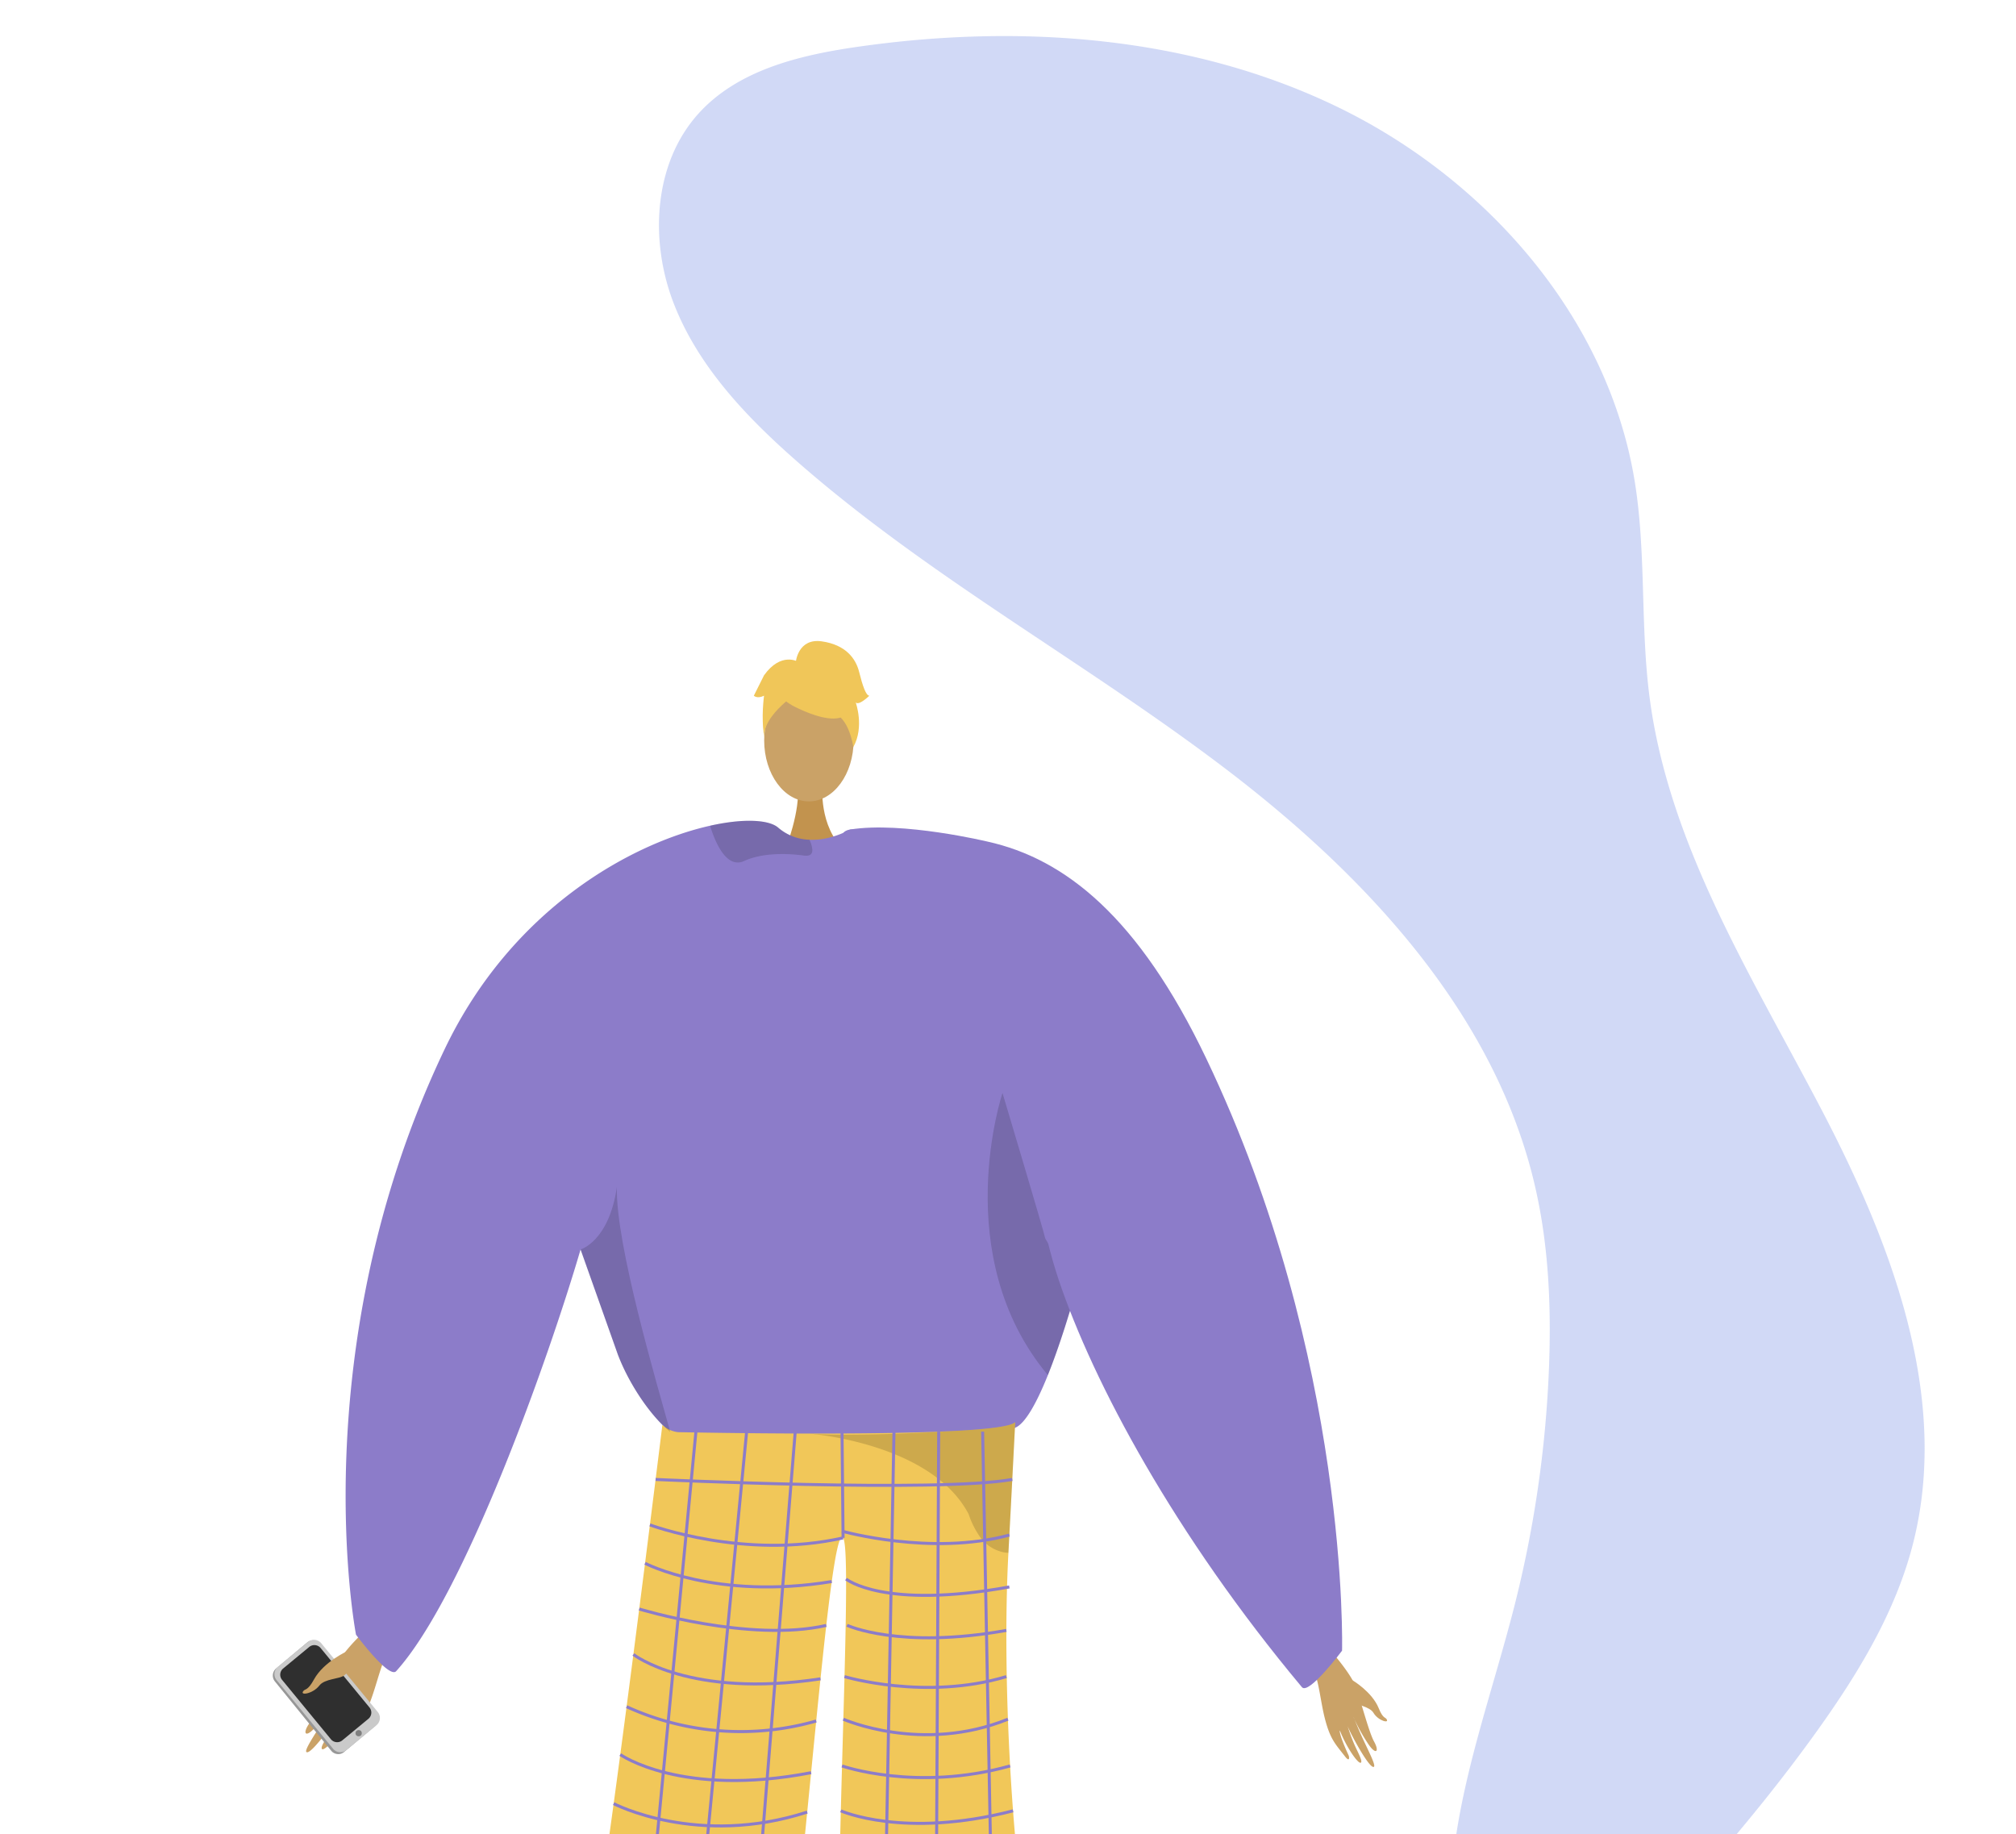 <svg xmlns="http://www.w3.org/2000/svg" xmlns:xlink="http://www.w3.org/1999/xlink" width="526" height="478.489" viewBox="0 0 526 478.489"><defs><style>.a,.s{fill:none;}.b{clip-path:url(#a);}.c,.i{fill:#caa267;}.c{fill-rule:evenodd;}.d{fill:#979797;}.e{fill:#cacaca;}.f{fill:#2f2f2f;}.g{fill:#7f7f7f;}.h{fill:#c39652;}.j{fill:#c2934e;}.k{fill:#8c7cc9;}.l{fill:#f1c759;}.m{opacity:0.15;}.n{fill:#5e5586;}.o{fill:#5e5587;}.p{opacity:0.3;}.q{opacity:0.5;}.r{fill:#f0c659;}.s{stroke:#8c7cc9;stroke-miterlimit:10;stroke-width:0.785px;}.t{fill:#bec9f2;opacity:0.7;}</style><clipPath id="a"><rect class="a" width="526" height="478.489"/></clipPath></defs><g transform="translate(-744.502 -241.271)"><g class="b" transform="translate(744.502 241.271)"><g transform="translate(71.183 167.229)"><g transform="translate(0 253.413)"><path class="c" d="M853.415,706.958c-.641.807-9.965,8.408-12.355,13.493s-5.458,12.872-7.214,15.309c-2.065,2.866-1.088,4.133,1.649.96a55.134,55.134,0,0,0,5.406-7.52c.212-.518-1.49,2.742-3.61,6.188-2.255,3.664-4.926,7.555-4.292,8.007,1.23.876,8.437-9.418,9.381-11.35a53.949,53.949,0,0,1-2.56,5.067c-1.291,2.237-3.13,4.672-2.828,5.39.474,1.132,5.033-4.053,7.533-8.8.193-.028-.138,1.676-3.486,7.111-.337.546-.623,2.143.971.533,3.356-3.388,5.048-4.6,7.367-10.429,2.262-5.687,3.376-12.464,6.261-16.1Z" transform="translate(-824.221 -706.958)"/><g transform="translate(0 7.146)"><path class="d" d="M823.877,725.781l14.635,18.009a2.371,2.371,0,0,0,3.355.392l8.159-6.827a.6.6,0,0,0,.079-.073,2.436,2.436,0,0,0,.188-3.332L835.659,715.94a2.367,2.367,0,0,0-3.353-.388l-7.617,6.372-.544.452A2.437,2.437,0,0,0,823.877,725.781Z" transform="translate(-823.309 -714.884)"/><path class="e" d="M824.331,725.367l14.752,17.939a2.447,2.447,0,0,0,3.446.335l7.953-6.57a2.441,2.441,0,0,0,.251-3.37l-14.752-17.939a2.447,2.447,0,0,0-3.446-.334L824.582,722A2.442,2.442,0,0,0,824.331,725.367Z" transform="translate(-823.353 -714.869)"/><path class="f" d="M825.928,725.465l12.742,15.494a2.113,2.113,0,0,0,2.975.289l6.869-5.674a2.109,2.109,0,0,0,.217-2.91L835.99,717.169a2.113,2.113,0,0,0-2.975-.289l-6.869,5.674A2.109,2.109,0,0,0,825.928,725.465Z" transform="translate(-823.515 -715.017)"/><circle class="g" cx="0.817" cy="0.817" r="0.817" transform="translate(21.578 23.546)"/></g><path class="c" d="M843.742,718.058s-6.289,2.759-8.872,7.481c-1.535,2.806-2.257,2.466-2.665,2.892-1.349,1.415,2.363.916,4.078-1.319,1.394-1.816,5.315-1.693,6.505-2.657s3.891-4.161,3.742-5.257S843.742,718.058,843.742,718.058Z" transform="translate(-824.141 -708.032)"/></g><path class="h" d="M1015.1,792.492s-11,113.556-6.326,115.51c8.4,3.562,41.273,15.21,5.025,12.65-18.62,1.122-17.253-3.039-17.544-6.563-.238-2.881.309-104.507-.456-112.41-.172-1.77-.275-2.84-.275-2.84Z" transform="translate(-839.967 -461.819)"/><path class="i" d="M932.229,779.566s59.437,96.875,56.3,100.86c-5.6,7.2-28.651,33.375,1.768,13.5,16.812-8.082,13.593-11.051,12.132-14.272-1.194-2.632-9.988-22.756-13.167-30.033-.712-1.629-40.75-80.989-40.75-80.989Z" transform="translate(-833.844 -459.511)"/><path class="j" d="M981.016,467.774s-.969,10.82,5.705,16.8-15.382,0-15.382,0,4.1-10.364,3.184-16.8S981.016,467.774,981.016,467.774Z" transform="translate(-837.627 -430.132)"/><ellipse class="i" cx="11.669" cy="15.92" rx="11.669" ry="15.92" transform="translate(128.2 9.998)"/><path class="k" d="M1041.312,573.181c-.2,3.013-2.633,14.216-6.063,26.394-1.01,3.634-2.118,7.347-3.279,10.964-1.41,4.4-2.9,8.65-4.405,12.4-2.925,7.268-5.92,12.674-8.535,13.728-8.81,3.545-75.326,8.411-89,1.888-.32-.239-.665-.5-.994-.78-5.131-4.174-10.7-12.417-13.648-20.137,0-.009-7.861-22.166-9.465-26.677-.018-.044-.027-.08-.044-.116-.053-.177-.116-.345-.177-.5-.018-.062-.045-.116-.062-.177-8.278,28.263-30.3,90.34-48.117,110.007-1.87,2.065-10.476-9.519-10.476-9.519s-14.385-74.28,23.142-152.779c17.663-36.95,49.188-53.807,69.317-58.283,8.712-1.941,15.288-1.56,17.69.514a13.051,13.051,0,0,0,8.146,3.164,17.689,17.689,0,0,0,4.573-.416,22.732,22.732,0,0,0,4.848-1.649c.744-.345,1.179-.593,1.179-.593a47.286,47.286,0,0,1,12.32.735C1033.8,490.259,1041.72,566.613,1041.312,573.181Z" transform="translate(-825.343 -431.429)"/><path class="l" d="M933.927,652.735a7.187,7.187,0,0,0,4.083,1.883c9.593.189,51.022.9,73.5-.394,7.93-.456,13.5-1.161,14.476-2.229,0,0,0,.033-.006.091-.059,1.238-.77,15.421-1.767,34.012-1.969,36.7,1.824,89.259,6.255,105.212.957,3.443-50.518-1.772-50.518-1.772-.144-37.872,3.45-104.359,1.128-107.339-2.823-3.626-7.4,54.857-12.65,103.794-20.385,5.318-52.664,2.089-52.291,0C920.564,761.176,933.927,652.735,933.927,652.735Z" transform="translate(-832.287 -448.229)"/><path class="m" d="M912.208,600.394c.018.061.044.115.062.177.062.16.124.328.177.5.018.036.027.071.044.116,1.6,4.511,9.465,26.668,9.465,26.677,2.952,7.719,8.518,15.963,13.649,20.137-3.483-12.611-14.34-49.171-13.924-63.9C919.609,598.3,912.208,600.385,912.208,600.394Z" transform="translate(-831.908 -441.662)"/><path class="m" d="M1053.189,607.179c-1.01,3.634-2.118,7.347-3.279,10.964-1.41,4.4-2.9,8.65-4.405,12.4-26.049-31.189-11.841-73.6-11.841-73.6s11.008,36.817,11.123,37.854C1044.823,595.17,1048.483,600.479,1053.189,607.179Z" transform="translate(-843.282 -439.035)"/><path class="m" d="M976.3,485.88c.035,1.055-.523,1.746-2.216,1.516-5.282-.718-11.247-.567-15.581,1.418a3.681,3.681,0,0,1-3.562-.151c-2.774-1.621-4.494-6.461-5.176-8.605a1.473,1.473,0,0,1-.071-.47c8.713-1.941,15.289-1.56,17.69.514a13.048,13.048,0,0,0,8.145,3.164A7.189,7.189,0,0,1,976.3,485.88Z" transform="translate(-835.534 -431.429)"/><path class="n" d="M1004.715,883.64c-.608-1.537-10.725,4.274-11.229,6.08s-18.479,17.312-14.716,23.119,29.266-14.617,31.2-15.879S1005.911,886.662,1004.715,883.64Z" transform="translate(-838.296 -470.611)"/><path class="o" d="M995.6,916.06c-.218-1.639,13.747.441,15.067,1.773s21.648,6.86,21.188,13.765-32.68,1.476-34.982,1.313S996.03,919.281,995.6,916.06Z" transform="translate(-839.968 -473.713)"/><g class="p" transform="translate(139.427 203.766)"><path d="M978.128,655.3l-.462-.039S977.83,655.274,978.128,655.3Z" transform="translate(-977.666 -652.311)"/><path class="q" d="M978.178,654.985c12.346.985,39.33-.761,39.33-.761,7.93-.456,13.5-1.161,14.476-2.229,0,0,0,.033-.006.091-.059,1.238-.77,15.421-1.767,34.012a9.328,9.328,0,0,1-1.3-.15,10.1,10.1,0,0,1-6.533-4.643,22.435,22.435,0,0,1-2.541-5.307C1010.634,658.484,982.133,655.34,978.178,654.985Z" transform="translate(-977.716 -651.995)"/></g><g transform="translate(125.502)"><g transform="translate(2.463 4.439)"><path class="r" d="M972.846,443.663s20.2,11.2,14.206-6.783C982.9,424.439,959.069,435.646,972.846,443.663Z" transform="translate(-965.327 -431.322)"/><path class="r" d="M975.423,439.453s-11.3,6.706-10.211,13.433c0,0-2.493-20.086,8.745-20.59s15.589.58,14.591,21.818C988.549,454.115,985.283,437.221,975.423,439.453Z" transform="translate(-964.976 -431.408)"/></g><path class="r" d="M974.377,431.866s.567-6.259,6.772-5.373,8.863,4.431,9.749,7.977,1.772,6.2,2.659,6.2c0,0-2.659,2.658-3.545,1.772,0,0,2.3,6.374-.622,11.607,0,0-1.151-8.062-5.582-8.948S974.377,431.866,974.377,431.866Z" transform="translate(-963.423 -426.408)"/><path class="r" d="M973.771,432.329s-4.431-2.658-8.863,3.545l-2.658,5.318s.886.886,2.658,0c0,0-.807,6.244.04,9.769l2.62-10.656Z" transform="translate(-962.25 -426.926)"/></g><g transform="translate(270.869 260.525)"><path class="c" d="M1125.884,714.832c.465.755,7.645,8.19,9.165,12.773s3.343,11.539,4.592,13.8c1.469,2.656.506,3.637-1.506.65a47.318,47.318,0,0,1-3.845-6.968c-.127-.463.991,2.492,2.449,5.648,1.55,3.356,3.432,6.949,2.845,7.27-1.139.622-6.236-8.9-6.846-10.641a46.519,46.519,0,0,0,1.668,4.584c.872,2.041,2.193,4.306,1.862,4.888-.52.917-3.879-3.972-5.529-8.273-.162-.044-.053,1.444,2.248,6.422.231.5.313,1.891-.884.356-2.516-3.234-3.838-4.439-5.221-9.651-1.349-5.083-1.609-10.978-3.7-14.374Z" transform="translate(-1123.184 -714.832)"/><path class="c" d="M1134.959,726.59s5.084,3,6.805,7.288c1.023,2.551,1.675,2.334,1.978,2.739,1.007,1.344-2.109.541-3.344-1.541-1-1.692-4.363-1.987-5.28-2.931s-2.9-3.947-2.657-4.867S1134.959,726.59,1134.959,726.59Z" transform="translate(-1124.08 -715.967)"/></g><g transform="translate(97.571 203.61)"><line class="s" x1="13.072" y2="136.685"/><line class="s" x1="12.973" y2="134.305" transform="translate(13.072 2.734)"/><line class="s" x1="10.788" y2="133.367" transform="translate(27.937 2.734)"/><line class="s" x2="0.278" y2="27.625" transform="translate(50.939 2.734)"/><line class="s" x1="2.503" y2="136.069" transform="translate(61.993 2.734)"/><line class="s" x1="0.697" y2="137.21" transform="translate(75.465 2.648)"/><line class="s" x2="2.639" y2="137.998" transform="translate(87.628 2.648)"/></g><path class="s" d="M933.876,668.556s73.61,3.475,93.059,0" transform="translate(-834.004 -449.831)"/><path class="s" d="M982.632,685.07c-25.755,5.833-50.4-3.388-50.4-3.388" transform="translate(-833.844 -451.1)"/><path class="s" d="M987.722,683.5s23.243,6.532,43.66,1.016" transform="translate(-839.212 -451.277)"/><path class="s" d="M930.827,692.771s18.561,9.717,48.709,4.764" transform="translate(-833.709 -452.173)"/><path class="s" d="M929.145,705.979s28.883,8.818,48.8,4.28" transform="translate(-833.546 -453.451)"/><path class="s" d="M927.458,719.1s14.711,11.532,48.816,6.359" transform="translate(-833.383 -454.72)"/><path class="s" d="M925.5,734.191a71.561,71.561,0,0,0,49.472,3.727" transform="translate(-833.193 -456.18)"/><path class="s" d="M923.67,748.017s15.886,11.276,49.786,4.727" transform="translate(-833.016 -457.517)"/><path class="s" d="M921.761,762.191s21.927,11.462,50.5,2.2" transform="translate(-832.832 -458.888)"/><path class="s" d="M920.234,773.252s12.936,12.442,50.783,3.218" transform="translate(-832.684 -459.958)"/><path class="s" d="M918.433,785.807s20.918,11.02,51.292,2.871" transform="translate(-832.51 -461.172)"/><path class="s" d="M988.891,697.316s9.711,8.017,42.6,2.066" transform="translate(-839.325 -452.613)"/><path class="s" d="M989.174,710.675s13.626,6.354,41.569,1.336" transform="translate(-839.353 -453.905)"/><path class="s" d="M988.438,725.5s21.04,6.336,42.234,0" transform="translate(-839.281 -455.339)"/><path class="s" d="M988.1,737.8s20.453,9.092,42.944,0" transform="translate(-839.249 -456.529)"/><path class="s" d="M987.722,751.3s19.472,6.833,43.853,0" transform="translate(-839.212 -457.835)"/><path class="s" d="M987.374,764.265s16.413,7.364,44.936,0" transform="translate(-839.179 -459.089)"/><path class="s" d="M987.374,775.736s19.487,10.043,45.927,1.068" transform="translate(-839.179 -460.198)"/><path class="s" d="M986.855,790.077a90.1,90.1,0,0,0,47.842.553" transform="translate(-839.128 -461.585)"/><path class="k" d="M1033.333,528.228S976.185,483,989.81,480.795s35.919,3.154,35.919,3.154c20.128,4.476,39.346,19.6,57.009,56.548,37.526,78.5,35.449,154.513,35.449,154.513s-8.69,11.657-10.476,9.519c-33.154-39.67-54.474-79.494-63.467-106.287S1033.333,528.228,1033.333,528.228Z" transform="translate(-839.211 -431.617)"/></g><path class="t" d="M1143.856,759.765c-8.075-32.315,5.686-65.463,13.984-97.721a299.468,299.468,0,0,0,9.212-62.628c.637-15.964-.029-32.082-3.625-47.65-10.375-44.913-43.984-80.932-80.658-108.858s-77.67-50.135-112.277-80.588c-13.134-11.557-25.583-24.723-31.856-41.055s-5.183-36.459,6.575-49.414c10.248-11.292,26.221-15.167,41.314-17.341,42.494-6.12,87.3-2.92,125.874,15.918s70,54.8,76.99,97.158c3.075,18.643,1.476,37.777,3.909,56.515,5.069,39.019,27.013,73.393,45.2,108.285s33.319,74.812,23.468,112.906c-4.539,17.549-14.119,33.367-24.651,48.119-19.224,26.927-41.933,51.149-64.568,75.281-6.906,7.363-14.005,14.873-23.007,19.442s-20.441,5.681-28.919.2" transform="translate(-762.915 -242.278)"/></g></g></svg>